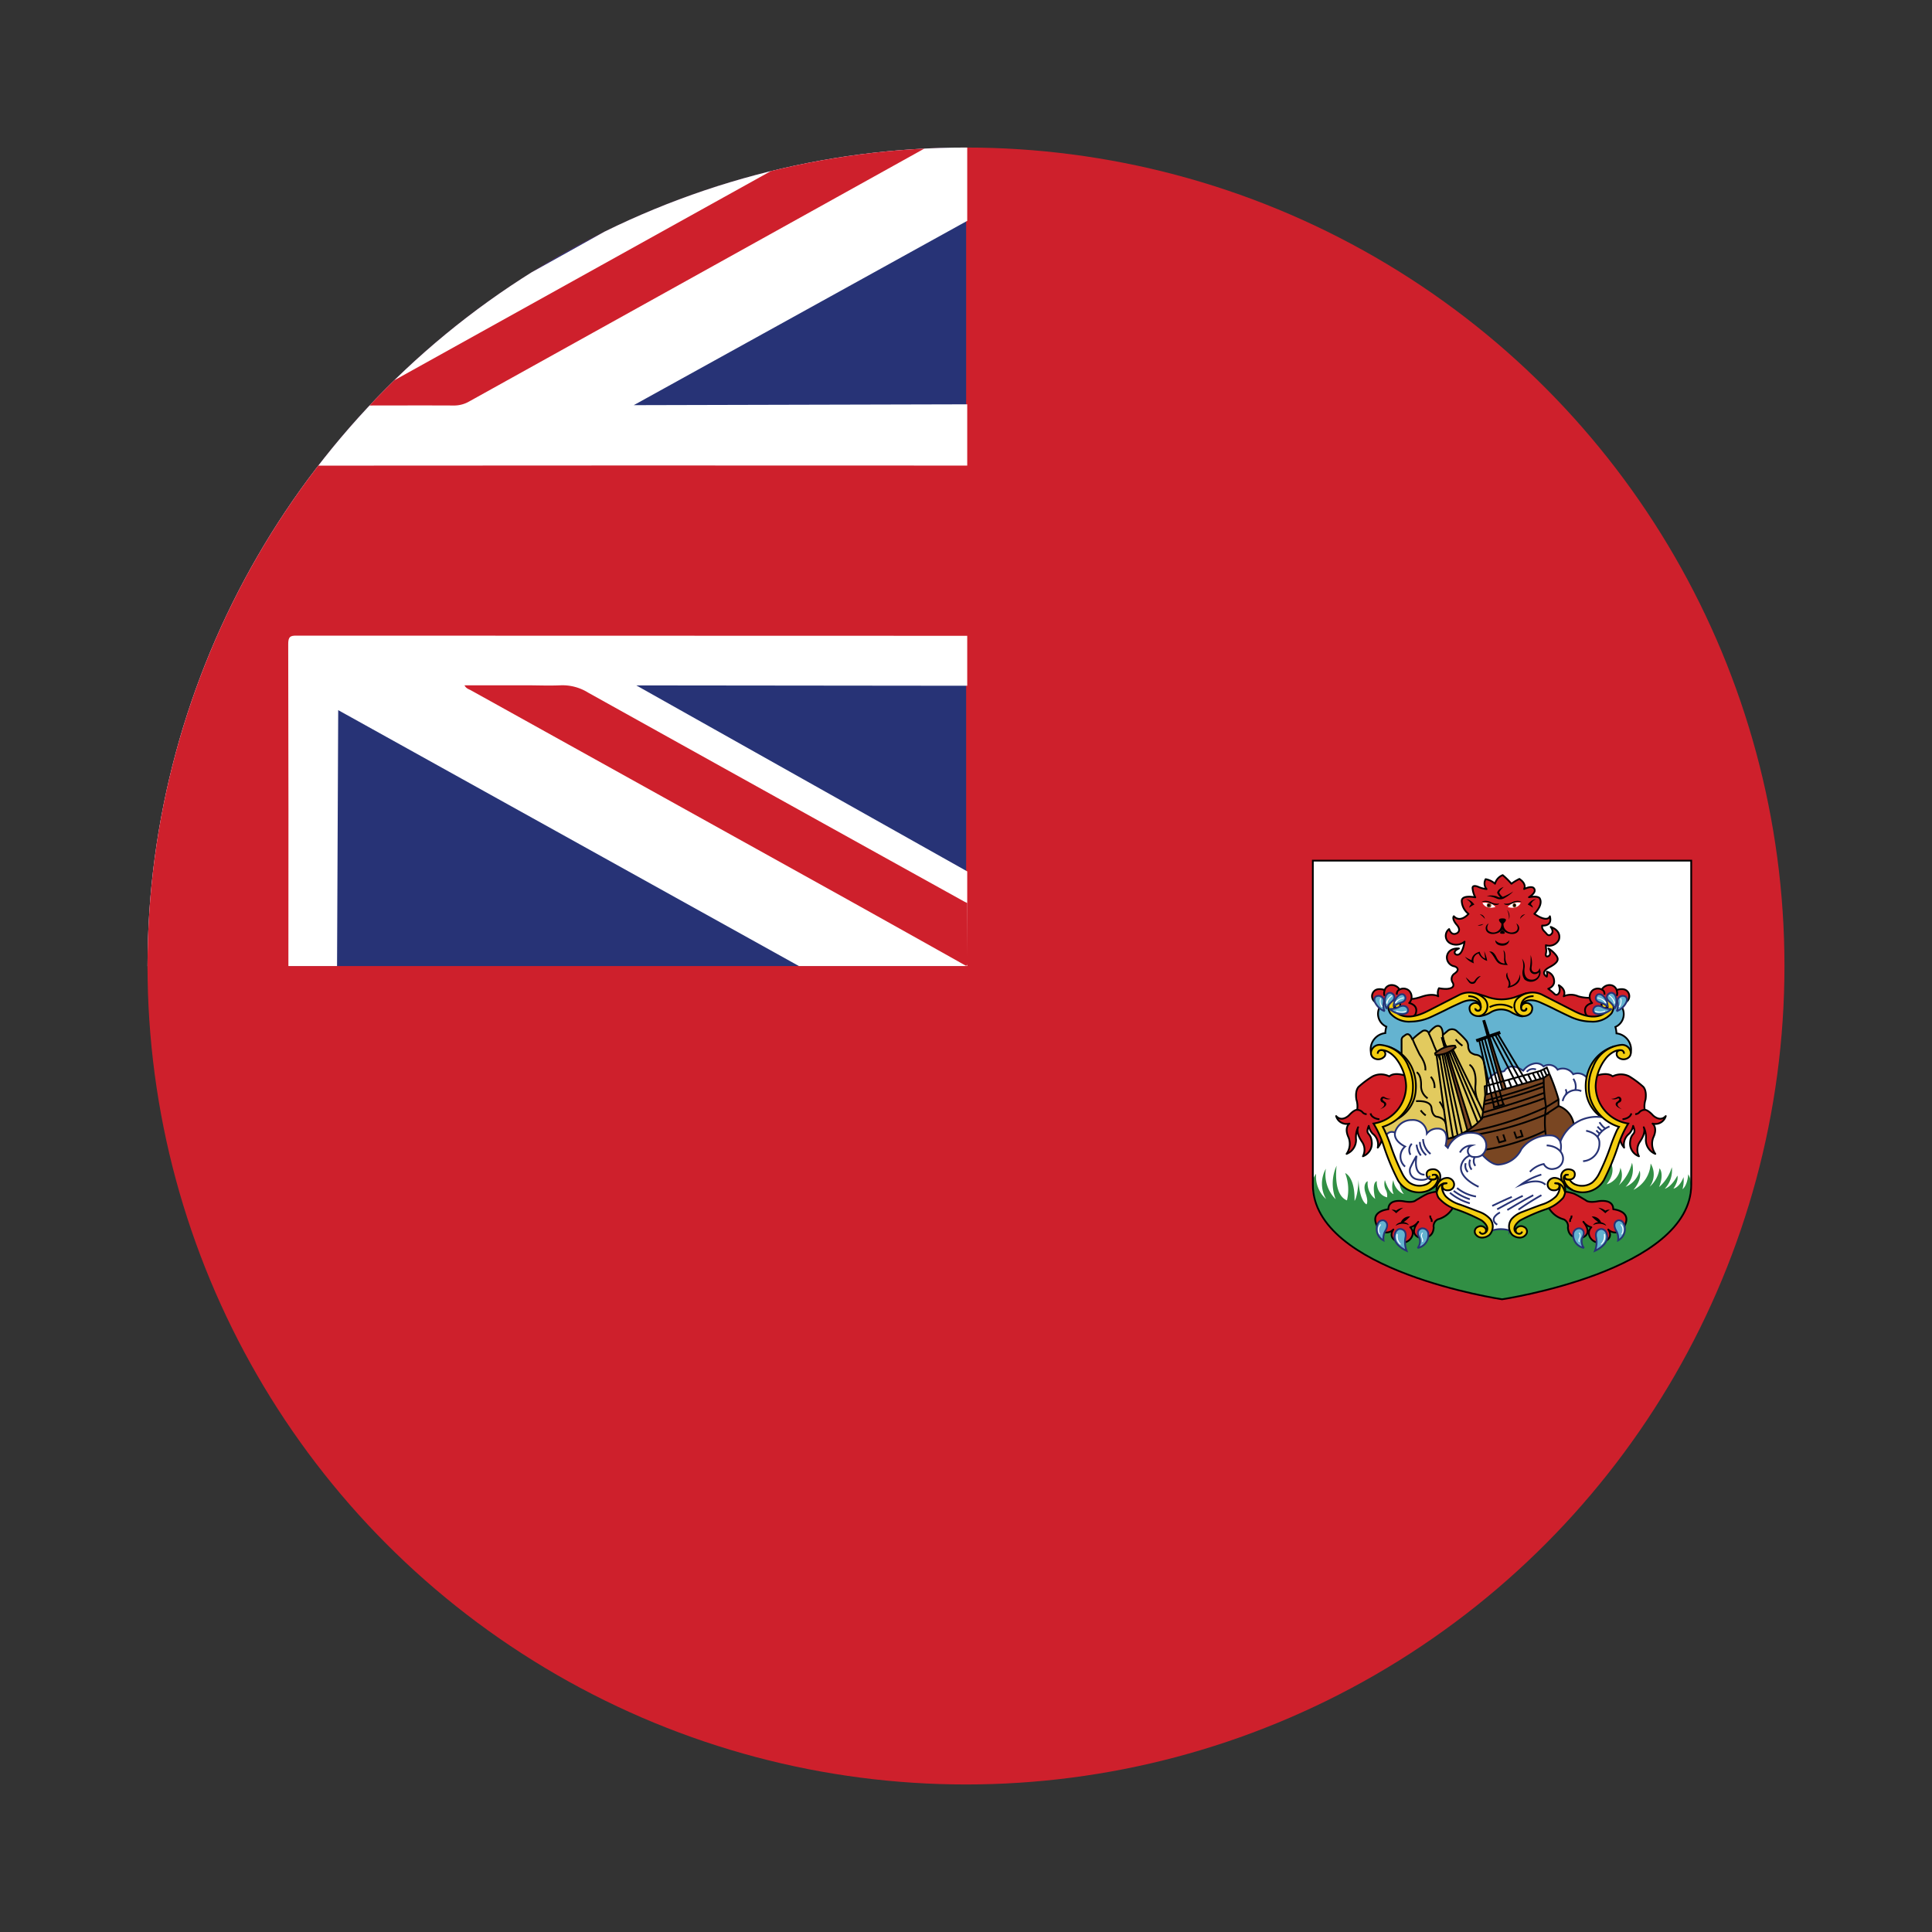 <svg xmlns="http://www.w3.org/2000/svg" xmlns:xlink="http://www.w3.org/1999/xlink" viewBox="0 0 55 55">
    <rect x="0" y="0" width="55" height="55" fill="#333333" stroke="none"/>
    <defs>
        <clipPath id="a">
            <circle cx="27.5" cy="27.5" r="23.3" style="fill:none"/>
        </clipPath>
    </defs>
    <g style="clip-path:url(#a)">
        <rect x="-15.612" y="3.545" width="86.233" height="47.911" style="fill:#ce202c"/>
        <path d="M48.128,24.5v9.224c0,2.464-5.385,3.264-5.385,3.264s-5.386-.8-5.386-3.264V24.5Z" style="fill:#fff"/>
        <path d="M48.128,33.728c0,2.464-5.385,3.264-5.385,3.264s-5.386-.8-5.386-3.264a.512.512,0,0,1,.109-.312.867.867,0,0,0,.285.72.875.875,0,0,1-.006-.867,1,1,0,0,0,.279.871,1.222,1.222,0,0,1,.027-.956s-.116.824.294.989a1.313,1.313,0,0,0-.051-.778s.282.1.267.791c0,0,.09-.1.113-.6,0,0,.012.566.226.7,0,0,.065-.057-.024-.314s.039-.348.059-.342a.566.566,0,0,0,.214.5s-.113-.446.045-.507c0,0-.033.378.293.463a.353.353,0,0,0-.047-.233.387.387,0,0,1-.015-.258s.1.343.247.4a.571.571,0,0,1-.006-.4.493.493,0,0,0,.3.4.555.555,0,0,1-.111-.463l1.794.08.929.041,2.787-.18.481-.378s.19.241-.11.621a.551.551,0,0,0,.392-.473.518.518,0,0,1-.045.5,1.292,1.292,0,0,0,.377-.643.7.7,0,0,1-.184.687.68.68,0,0,0,.4-.463s.095.228-.175.549a.883.883,0,0,0,.489-.751.587.587,0,0,1-.029.662.838.838,0,0,0,.282-.525s.142.142-.012.533a1.179,1.179,0,0,0,.362-.564.765.765,0,0,1-.2.614s.184-.042.359-.375c0,0,.048.131-.113.372,0,0,.172-.027.288-.329a.945.945,0,0,1-.03.343s.134-.08.164-.422a.521.521,0,0,1,.076.252C48.13,33.82,48.128,33.728,48.128,33.728Z"
              style="fill:#318f44"/>
        <path d="M45.355,28.4a1.112,1.112,0,0,1-.427-.038.507.507,0,0,0-.413,0s.1-.177-.14-.316c0,0,.078.178-.029.261,0,0-.048.041-.1-.02a1.721,1.721,0,0,0-.171-.139s.2-.064.165-.251a.27.27,0,0,0-.206-.236.3.3,0,0,1,0,.142s-.22-.112.078-.27.244-.252.19-.333a.76.76,0,0,0-.224-.2.264.264,0,0,1,.049.157c-.01.073-.145.119-.119-.008s0-.1,0-.241a.305.305,0,0,0,.37-.155s.1-.245-.233-.366c0,0,.081.1.041.175,0,0-.071.123-.156.023s-.138-.119-.129-.237c0,0,.3.039.221-.264,0,0-.049.2-.443-.07,0,0,.256-.24.157-.435,0,0-.031-.089-.31-.037,0,0,.242-.139.139-.258,0,0-.052-.08-.277.024,0,0,.087-.138-.134-.287a1.374,1.374,0,0,0-.227.137,2.066,2.066,0,0,0-.248-.245.365.365,0,0,0-.219.245.535.535,0,0,0-.267-.13.249.249,0,0,0,.026.282.812.812,0,0,1-.243-.066s-.18-.078-.153.063a.641.641,0,0,0,.076.238s-.4-.086-.386.114a.489.489,0,0,0,.193.357s-.226.269-.419.067c0,0-.066.065.078.238,0,0,.144.145.025.237,0,0-.159.116-.236-.11a.241.241,0,0,0,.046.413.374.374,0,0,0,.393-.054s-.061.449-.251.362c0,0-.114-.076.091-.168,0,0-.3-.034-.343.227a.261.261,0,0,0,.221.283s.2.066-.007.207a.183.183,0,0,0-.051.252s.115.166-.175.182a1.087,1.087,0,0,1-.214-.02.3.3,0,0,0-.019.231s-.144-.1-.472.01-.3.032-.329.065-.091.144-.091.144.172.191.175.187-.032.219-.032.219l.084.037.676-.275.685-.327.551.031.35.076.459.031.329-.161H43.8l.524.239.6.326.312.05.24-.011v-.443Z"
              style="fill:#d21f26;stroke:#000;stroke-linejoin:round;stroke-width:0.05px"/>
        <path d="M39.917,28.914s.261.121.37-.026c0,0,.142-.249-.171-.335a.251.251,0,0,0-.012-.359.242.242,0,0,0-.262-.025.26.26,0,0,0-.232-.127.206.206,0,0,0-.191.141s-.2-.074-.3.033a.2.2,0,0,0,.071.331l.181.015.178-.076.2.052A.389.389,0,0,0,39.917,28.914Z"
              style="fill:#d21f26;stroke:#000;stroke-linejoin:round;stroke-width:0.05px"/>
        <path d="M45.747,28.477a.4.4,0,0,1,.24.758.738.738,0,0,1,.03.183.466.466,0,0,1,.406.562l-.163-.124c-.285-.1-.579.121-.789.493s-.11.547-.075.988.82.7.82.7-.371.874-.612,1.435a.543.543,0,0,1-.887.21c-.146-.118-.182-.053-.255,0s.329.34-.4.611a2.9,2.9,0,0,0-.982.547,1.2,1.2,0,0,1-.68-.036c-.051-.057-.021-.057-.211-.164s-.51-.2-.86-.356-.342-.355-.339-.4.122-.375-.288-.11a.6.6,0,0,1-.759-.126c-.081-.1-.422-.933-.422-.933a5,5,0,0,0-.273-.676c.009,0-.018.038.285-.121a1.2,1.2,0,0,0,.543-.684,1.4,1.4,0,0,0-.036-.8c-.038-.09-.264-.5-.543-.591a.462.462,0,0,0-.467.129.466.466,0,0,1,.407-.562.738.738,0,0,1,.03-.183.4.4,0,0,1,.24-.758l-.076.131s-.079.723,1.077.238,1.122-.574,1.781-.271l.481-.008s.694-.294.917-.167,1.024.537,1.024.537.774.265.926-.225Z"
              style="fill:#64b3d0;stroke:#000;stroke-width:0.05px"/>
        <path d="M42.267,31.609s-.04-.221-.083-.365a.4.4,0,0,1,.061-.384l.182-.191a.461.461,0,0,1,.252-.157s.14,0,.153-.03.166-.256.53,0a.506.506,0,0,1,.294-.2.28.28,0,0,1,.285.078.288.288,0,0,1,.4.092.349.349,0,0,1,.444.13.329.329,0,0,1,.409.128c.156.242.125.34.125.34l.115.383.41.463-.953.328h-.427l-.855.21-1.518.106-.423-.455Z"
              style="fill:#fff;stroke:#273376;stroke-miterlimit:10;stroke-width:0.05px"/>
        <path d="M40.984,33.917a1.245,1.245,0,0,0-.343.065c-.116.054-.2.111-.338.189,0,0-.063.076-.325.03,0,0-.454-.1-.454.225,0,0-.544.041-.321.476a.28.28,0,0,0,.463.1s-.2.263.187.366a.3.3,0,0,0,.356-.2.229.229,0,0,0-.062-.23.4.4,0,0,0,.227-.156s-.285.329.027.448c0,0,.391.09.413-.284a.215.215,0,0,1,.12-.234.7.7,0,0,0,.455-.384S40.94,34.111,40.984,33.917Z"
              style="fill:#d21f26;stroke:#000;stroke-linejoin:round;stroke-width:0.05px"/>
        <path d="M40.067,30.642s-.35-.147-.517,0a.522.522,0,0,0-.475,0,2.584,2.584,0,0,0-.391.291s-.113.088-.071.367a.636.636,0,0,1,.023.294s-.077-.014-.231.154c0,0-.2.207-.368.024a.307.307,0,0,0,.377.214s-.158.112-.021.4a.5.5,0,0,1-.059.463.428.428,0,0,0,.27-.408.665.665,0,0,1,.059-.351s-.083.132.11.414a.4.4,0,0,1,.026.413.388.388,0,0,0,.253-.4c-.027-.31-.2-.181-.086-.466a.445.445,0,0,0,.109.22.393.393,0,0,1,.146.4.524.524,0,0,0,.128-.384.747.747,0,0,0-.081-.253l.526-.272.261-.432Z"
              style="fill:#d21f26;stroke:#000;stroke-linejoin:round;stroke-width:0.05px"/>
        <path d="M39.269,31.863s-.217-.014-.253-.168"
              style="fill:none;stroke:#000;stroke-miterlimit:10;stroke-width:0.05px"/>
        <path d="M38.636,31.594a.224.224,0,0,1,.144.06.153.153,0,0,0,.126.063"
              style="fill:none;stroke:#000;stroke-miterlimit:10;stroke-width:0.05px"/>
        <path d="M39.589,31.28a.33.33,0,0,1-.175-.05.073.073,0,0,0-.1.025.087.087,0,0,0,.05.134s.137.063-.08.189c0,0,.258-.085.155-.2,0,0-.113-.074-.072-.1,0,0,.012-.022.057,0A.211.211,0,0,0,39.589,31.28Z"/>
        <polygon points="43.129 31.802 42.261 29.062 42.229 29.07 42.996 31.843 43.129 31.802"
                 style="fill:#794622;stroke:#000;stroke-width:0.05px"/>
        <path d="M40.107,34.877a.385.385,0,0,0-.374.018s.017-.068.146-.1a.268.268,0,0,1,.266-.165,1.226,1.226,0,0,1-.187.162S40.071,34.8,40.107,34.877Z"/>
        <path d="M39.386,35.312a.366.366,0,0,1-.15-.5.149.149,0,0,1,.15-.072s.2.057.044.314A.432.432,0,0,0,39.386,35.312Z"
              style="fill:#64b3d0;stroke:#273376;stroke-miterlimit:2.613;stroke-width:0.05px"/>
        <path d="M40.044,35.608s-.463-.193-.32-.521c0,0,.044-.111.146-.1,0,0,.179.008.143.226A.684.684,0,0,0,40.044,35.608Z"
              style="fill:#64b3d0;stroke:#273376;stroke-miterlimit:2.613;stroke-width:0.05px"/>
        <path d="M39.946,34.382a1.407,1.407,0,0,0-.2.157.533.533,0,0,0-.131-.1.216.216,0,0,1,.131.025A.387.387,0,0,1,39.946,34.382Z"/>
        <path d="M40.358,35.526a.373.373,0,0,0,.3-.427.169.169,0,0,0-.189-.129s-.185.043-.064.261A.294.294,0,0,1,40.358,35.526Z"
              style="fill:#64b3d0;stroke:#273376;stroke-miterlimit:2.613;stroke-width:0.05px"/>
        <path d="M42,28.274s.234.065.361.113a1.2,1.2,0,0,0,.768,0s.291-.106.329-.113l-.222.31-.011.16.139.186s-.084.031-.333-.108a.572.572,0,0,0-.6,0,.754.754,0,0,1-.332.108l.214-.218-.083-.2Z"
              style="fill:#f4ce10;stroke:#000;stroke-miterlimit:2.613;stroke-width:0.05px"/>
        <path d="M40.5,35.116s.014-.016,0-.023c0,0-.015-.006-.027.014a.142.142,0,0,0-.005.13.154.154,0,0,1,.015.106s0,.016.012.018a.024.024,0,0,0,.015-.016.136.136,0,0,0-.013-.1S40.455,35.16,40.5,35.116Z"
              style="fill:#fff"/>
        <path d="M45.524,28.914s-.261.121-.37-.026c0,0-.143-.249.17-.335a.252.252,0,0,1,.012-.359.244.244,0,0,1,.263-.025.26.26,0,0,1,.232-.127.206.206,0,0,1,.191.141s.2-.074.3.033a.2.2,0,0,1-.071.331l-.181.015-.178-.076-.2.052A.389.389,0,0,1,45.524,28.914Z"
              style="fill:#d21f26;stroke:#000;stroke-linejoin:round;stroke-width:0.05px"/>
        <path d="M43.456,28.72a.067.067,0,0,1-.061.055.076.076,0,0,1-.088-.047l0-.021a.179.179,0,0,1,.086-.185s.164-.123.479.026c0,0,.249.11.421.2,0,0,.445.219.5.235a1.419,1.419,0,0,0,.5.1.706.706,0,0,0,.583-.235s.132-.2,0-.327a.173.173,0,0,0-.141-.047.183.183,0,0,0-.117.062.109.109,0,0,0,.01.148.086.086,0,0,0,.131-.06s0-.009,0,0a.214.214,0,0,1-.027.167s-.247.342-.927-.012l-.9-.46a.625.625,0,0,0-.719.119.3.3,0,0,0,.063.453.263.263,0,0,0,.338-.067s.108-.178-.062-.256a.158.158,0,0,0-.21.073c-.059.137.116.172.133.075C43.447,28.722,43.451,28.7,43.456,28.72Z"
              style="fill:#f4ce10;stroke:#000;stroke-miterlimit:2.613;stroke-width:0.05px"/>
        <path d="M39.9,30.131v-.513a.126.126,0,0,1,.067-.123c.066-.049.138-.127.24.094a1.924,1.924,0,0,1,.267-.221.127.127,0,0,1,.2.041.7.7,0,0,1,.191-.185s.2-.119.21.238l.156-.131a.2.2,0,0,1,.253.033,2.378,2.378,0,0,1,.258.258.289.289,0,0,1,.054.161.276.276,0,0,0,.062.172.385.385,0,0,0,.14.07.257.257,0,0,1,.221.143s.026-.024.107.645v1.219l-.9.981-1.442-.377-.574-.218-.129-.386.556-.328.3-.747-.1-.526Z"
              style="fill:#e2ca5e;stroke:#000;stroke-miterlimit:2.613;stroke-width:0.05px"/>
        <path d="M43.877,30.779l.068-.093.163-.115a5.973,5.973,0,0,1,.262.729v.185a.659.659,0,0,1,.439.613l-.309.52-.484-.246-.139-.094v-1.5Z"
              style="fill:#794622;stroke:#000;stroke-width:0.05px"/>
        <path d="M39.3,34.887s.018-.022.006-.031-.008-.011-.029.014a.221.221,0,0,0-.02.255s.009.022.024.015c0,0,.014-.006,0-.025A.209.209,0,0,1,39.3,34.887Z"
              style="fill:#fff"/>
        <path d="M40.754,34.786a.113.113,0,0,0-.021-.1.119.119,0,0,1-.015-.082"
              style="fill:none;stroke:#000;stroke-miterlimit:10;stroke-width:0.05px"/>
        <path d="M41.074,29.462a.689.689,0,0,0,.041.223c.04.094.176.258.184.346"
              style="fill:none;stroke:#000;stroke-miterlimit:10;stroke-width:0.05px"/>
        <path d="M44.466,33.917a1.245,1.245,0,0,1,.343.065c.116.054.205.111.338.189,0,0,.062.076.325.03,0,0,.454-.1.454.225,0,0,.543.041.321.476a.28.28,0,0,1-.463.1s.2.263-.187.366a.3.3,0,0,1-.356-.2.229.229,0,0,1,.062-.23.4.4,0,0,1-.227-.156s.285.329-.027.448c0,0-.391.09-.414-.284a.214.214,0,0,0-.12-.234.7.7,0,0,1-.454-.384S44.51,34.111,44.466,33.917Z"
              style="fill:#d21f26;stroke:#000;stroke-linejoin:round;stroke-width:0.05px"/>
        <line x1="40.895" y1="30.031" x2="41.265" y2="32.766"
              style="fill:none;stroke:#000;stroke-miterlimit:10;stroke-width:0.05px"/>
        <line x1="40.98" y1="30.025" x2="41.396" y2="32.574"
              style="fill:none;stroke:#000;stroke-miterlimit:10;stroke-width:0.05px"/>
        <line x1="41.058" y1="30.013" x2="41.537" y2="32.541"
              style="fill:none;stroke:#000;stroke-miterlimit:10;stroke-width:0.05px"/>
        <polygon points="41.948 32.283 41.08 29.542 41.048 29.55 41.815 32.324 41.948 32.283"
                 style="fill:#794622;stroke:#000;stroke-width:0.05px"/>
        <line x1="41.324" y1="29.913" x2="42.2" y2="31.938"
              style="fill:none;stroke:#000;stroke-miterlimit:10;stroke-width:0.05px"/>
        <line x1="41.265" y1="29.945" x2="42.111" y2="32.061"
              style="fill:none;stroke:#000;stroke-miterlimit:10;stroke-width:0.05px"/>
        <path d="M39.877,35.414a.307.307,0,0,1-.088-.249s.006-.034-.013-.039c0,0-.019-.008-.022.032a.292.292,0,0,0,.094.263.026.026,0,0,0,.023.006S39.885,35.424,39.877,35.414Z"
              style="fill:#fff"/>
        <line x1="41.363" y1="29.885" x2="42.267" y2="31.733"
              style="fill:none;stroke:#000;stroke-miterlimit:10;stroke-width:0.05px"/>
        <line x1="41.116" y1="30" x2="41.67" y2="32.488"
              style="fill:none;stroke:#000;stroke-miterlimit:10;stroke-width:0.05px"/>
        <path d="M45.65,31.843a1.022,1.022,0,0,1-.483-.661,1.289,1.289,0,0,1,.1-.812,1.119,1.119,0,0,1,.7-.587,1.468,1.468,0,0,0-.55.64,1.509,1.509,0,0,0-.04.616,1.667,1.667,0,0,0,.116.464Z"
              style="fill:#f4ce10;stroke:#000;stroke-miterlimit:2.613;stroke-width:0.05px"/>
        <path d="M43.945,30.686l-1.663.48-.091.677a1.961,1.961,0,0,1-1.2.616l.624.608,1.2.23.63-.444.569-.481a2.562,2.562,0,0,1-.026-.639,1.9,1.9,0,0,1,.026-.215A4.989,4.989,0,0,1,43.945,30.686Z"
              style="fill:#794622;stroke:#000;stroke-width:0.05px"/>
        <path d="M42.214,31.673s1.095-.313,1.749-.564"
              style="fill:none;stroke:#000;stroke-miterlimit:10;stroke-width:0.05px"/>
        <path d="M41.688,32.244a9.249,9.249,0,0,0,2.328-.726l.354-.218"
              style="fill:none;stroke:#000;stroke-miterlimit:10;stroke-width:0.05px"/>
        <path d="M44.37,31.485l-.38.248a8.956,8.956,0,0,1-2.693.661"
              style="fill:none;stroke:#000;stroke-miterlimit:10;stroke-width:0.05px"/>
        <path d="M43.989,32.191a6.242,6.242,0,0,1-1.848.561"
              style="fill:none;stroke:#000;stroke-miterlimit:10;stroke-width:0.05px"/>
        <path d="M45.39,30.642s.351-.147.517,0a.522.522,0,0,1,.475,0,2.623,2.623,0,0,1,.392.291s.112.088.071.367a.632.632,0,0,0-.024.294s.077-.014.232.154c0,0,.2.207.368.024a.308.308,0,0,1-.377.214s.157.112.02.4a.5.5,0,0,0,.06.463.428.428,0,0,1-.27-.408.67.67,0,0,0-.06-.351s.083.132-.11.414a.4.4,0,0,0-.026.413.388.388,0,0,1-.253-.4c.027-.31.2-.181.087-.466a.451.451,0,0,1-.11.22.4.4,0,0,0-.146.4.52.52,0,0,1-.127-.384.737.737,0,0,1,.08-.253l-.525-.272-.262-.432Z"
              style="fill:#d21f26;stroke:#000;stroke-linejoin:round;stroke-width:0.05px"/>
        <path d="M39.44,32.373a.189.189,0,0,1,.272-.129.487.487,0,0,1,.48-.36.393.393,0,0,1,.428.386.377.377,0,0,1,.317-.141s.343-.019.215.484l.065.063a.719.719,0,0,1,.8-.414.357.357,0,0,1,.182.612s.259.308.479.279a.777.777,0,0,0,.634-.443.991.991,0,0,1,.855-.386.3.3,0,0,1,.252.18,1.1,1.1,0,0,1,1.235-.691l.387.178.147.062-.219.565-.534,1.1-.405.114-.423-.222-.146.072-.012.33-.558.367-.388.146-.427.267-.1.239a.8.8,0,0,0-.5,0l-.088-.2-.249-.217-.969-.418-.175-.516-.176-.072-.2.207-.29.031-.431-.267Z"
              style="fill:#fff;stroke:#273376;stroke-miterlimit:10;stroke-width:0.05px"/>
        <path d="M43.657,28.358s-.369-.015-.356.335"
              style="fill:none;stroke:#000;stroke-miterlimit:2.613;stroke-width:0.05px"/>
        <path d="M46.089,32.079a1.246,1.246,0,0,1-.819-.813,1.338,1.338,0,0,1,.08-.888.953.953,0,0,1,.791-.631.248.248,0,0,1,.279.189.17.17,0,0,1-.083.188.234.234,0,0,1-.278-.03.13.13,0,0,1-.016-.16.128.128,0,0,1,.127-.032.09.09,0,0,1,.06.095l0,0v0a.087.087,0,0,0-.084-.1s-.194-.039-.421.22a1.362,1.362,0,0,0-.3.8,1.088,1.088,0,0,0,.928,1.068,2.841,2.841,0,0,0-.289.634,6.693,6.693,0,0,1-.409.984.7.7,0,0,1-.858.291s-.352-.142-.352-.376a.2.2,0,0,1,.187-.23s.207-.014.2.148c0,0,.006.176-.22.136,0,0-.079-.016-.065-.087,0,0,.013-.063.108-.036h0l0,0a.122.122,0,0,0-.075,0,.064.064,0,0,0-.038.061.069.069,0,0,0,.044.062.305.305,0,0,0,.1.015.34.34,0,0,0,.2.148.506.506,0,0,0,.439-.068.785.785,0,0,0,.19-.239,6.2,6.2,0,0,0,.325-.771,4.829,4.829,0,0,1,.2-.5Z"
              style="fill:#f4ce10;stroke:#000;stroke-miterlimit:2.613;stroke-width:0.05px"/>
        <path d="M44.273,33.687s.121-.015.121.083c0,0-.008.143-.2.112a.164.164,0,0,1-.122-.23.2.2,0,0,1,.223-.116.3.3,0,0,1,.248.223.437.437,0,0,1-.041.337,1.129,1.129,0,0,1-.525.339,5.1,5.1,0,0,0-.7.306s-.247.168-.138.324a.148.148,0,0,0,.106.06.083.083,0,0,0,.085-.065v0l0,0a.073.073,0,0,1-.044.056.107.107,0,0,1-.108-.018.1.1,0,0,1-.01-.131.169.169,0,0,1,.214-.04.143.143,0,0,1,.078.187.218.218,0,0,1-.207.118.337.337,0,0,1-.2-.077.348.348,0,0,1-.02-.453.743.743,0,0,1,.3-.2c.116-.043.334-.13.561-.211a1.009,1.009,0,0,0,.4-.229.47.47,0,0,0,.109-.234s.023-.111-.051-.135a.178.178,0,0,0-.079-.01h0S44.269,33.687,44.273,33.687Z"
              style="fill:#f4ce10;stroke:#000;stroke-miterlimit:2.613;stroke-width:0.05px"/>
        <path d="M44.284,33.686a.218.218,0,0,1,.215.123.652.652,0,0,1,.057.146"
              style="fill:none;stroke:#000;stroke-miterlimit:2.613;stroke-width:0.05px"/>
        <path d="M44.6,33.439s-.133.021-.065.193a.453.453,0,0,0,.22.238"
              style="fill:none;stroke:#000;stroke-miterlimit:2.613;stroke-width:0.05px"/>
        <path d="M42,28.72a.066.066,0,0,0,.06.055.077.077,0,0,0,.089-.047l0-.021a.179.179,0,0,0-.086-.185s-.165-.123-.479.026c0,0-.249.109-.422.2,0,0-.445.218-.5.235a1.419,1.419,0,0,1-.5.1.706.706,0,0,1-.583-.235s-.132-.2,0-.327a.171.171,0,0,1,.141-.047.183.183,0,0,1,.117.062.109.109,0,0,1-.01.148.086.086,0,0,1-.131-.06s0-.009,0,0a.214.214,0,0,0,.027.167s.247.342.927-.012l.9-.46a.624.624,0,0,1,.718.119.3.3,0,0,1-.062.453.263.263,0,0,1-.338-.067s-.109-.178.062-.256a.157.157,0,0,1,.209.073c.06.136-.115.172-.132.075C42.006,28.722,42,28.7,42,28.72Z"
              style="fill:#f4ce10;stroke:#000;stroke-miterlimit:2.613;stroke-width:0.05px"/>
        <path d="M39.8,31.843a1.022,1.022,0,0,0,.483-.661,1.3,1.3,0,0,0-.1-.812,1.119,1.119,0,0,0-.7-.587,1.468,1.468,0,0,1,.55.64,1.53,1.53,0,0,1,.04.616,1.667,1.667,0,0,1-.116.464Z"
              style="fill:#f4ce10;stroke:#000;stroke-miterlimit:2.613;stroke-width:0.05px"/>
        <path d="M41.8,28.358s.37-.015.357.335"
              style="fill:none;stroke:#000;stroke-miterlimit:2.613;stroke-width:0.05px"/>
        <path d="M39.364,32.079a1.249,1.249,0,0,0,.819-.813,1.338,1.338,0,0,0-.08-.888.953.953,0,0,0-.791-.631.248.248,0,0,0-.279.189.169.169,0,0,0,.082.188.235.235,0,0,0,.279-.03.112.112,0,0,0-.112-.192.091.091,0,0,0-.059.095l0,0,0,0a.088.088,0,0,1,.085-.1s.194-.039.421.22a1.362,1.362,0,0,1,.3.8,1.088,1.088,0,0,1-.928,1.068,2.906,2.906,0,0,1,.289.634,6.693,6.693,0,0,0,.409.984.694.694,0,0,0,.858.291S41,33.75,41,33.516a.2.2,0,0,0-.187-.23s-.207-.014-.2.148c0,0-.006.176.22.136,0,0,.079-.016.064-.087,0,0-.012-.063-.108-.036h0l0,0a.125.125,0,0,1,.076,0,.064.064,0,0,1,.038.061.069.069,0,0,1-.045.062.3.3,0,0,1-.1.015.34.34,0,0,1-.2.148.506.506,0,0,1-.439-.068.777.777,0,0,1-.191-.239,6.263,6.263,0,0,1-.324-.771,4.829,4.829,0,0,0-.2-.5Z"
              style="fill:#f4ce10;stroke:#000;stroke-miterlimit:2.613;stroke-width:0.05px"/>
        <path d="M41.179,33.687s-.12-.015-.12.083c0,0,.007.143.2.112a.164.164,0,0,0,.122-.23.2.2,0,0,0-.223-.116.3.3,0,0,0-.248.223.437.437,0,0,0,.041.337,1.129,1.129,0,0,0,.525.339,5.1,5.1,0,0,1,.7.306s.247.168.138.324a.148.148,0,0,1-.106.06.082.082,0,0,1-.085-.065v0a.075.075,0,0,0,.045.056.107.107,0,0,0,.108-.018.1.1,0,0,0,.009-.131.168.168,0,0,0-.213-.04.143.143,0,0,0-.078.187.216.216,0,0,0,.207.118.333.333,0,0,0,.2-.077.347.347,0,0,0,.021-.453.753.753,0,0,0-.3-.2c-.116-.043-.334-.13-.561-.211a1,1,0,0,1-.4-.229.47.47,0,0,1-.109-.234s-.023-.111.051-.135a.176.176,0,0,1,.078-.01h0S41.183,33.687,41.179,33.687Z"
              style="fill:#f4ce10;stroke:#000;stroke-miterlimit:2.613;stroke-width:0.05px"/>
        <path d="M41.169,33.686a.219.219,0,0,0-.216.123.617.617,0,0,0-.056.146"
              style="fill:none;stroke:#000;stroke-miterlimit:2.613;stroke-width:0.05px"/>
        <path d="M40.853,33.439s.133.021.065.193a.457.457,0,0,1-.22.238"
              style="fill:none;stroke:#000;stroke-miterlimit:2.613;stroke-width:0.05px"/>
        <path d="M42.405,28.673a.667.667,0,0,1,.65.02"
              style="fill:none;stroke:#000;stroke-miterlimit:2.613;stroke-width:0.05px"/>
        <path d="M40.575,30.472s.045-.164-.16-.451c0,0-.134-.263-.2-.432"
              style="fill:none;stroke:#000;stroke-miterlimit:2.613;stroke-width:0.05px"/>
        <path d="M40.673,29.409s.116.258.156.374c0,0,.144.324.174.389"
              style="fill:none;stroke:#000;stroke-miterlimit:2.613;stroke-width:0.05px"/>
        <path d="M40.731,30.653a.429.429,0,0,1,.107.32"
              style="fill:none;stroke:#000;stroke-miterlimit:10;stroke-width:0.05px"/>
        <path d="M40.33,30.526s.134.058.125.383a.412.412,0,0,0,.187.356"
              style="fill:none;stroke:#000;stroke-miterlimit:10;stroke-width:0.05px"/>
        <path d="M40.312,31.348s.418-.042.441.194c0,0,.009.225.151.25,0,0,.214.019.256.2"
              style="fill:none;stroke:#000;stroke-miterlimit:10;stroke-width:0.05px"/>
        <path d="M40.444,31.609a.641.641,0,0,0,.144.144"
              style="fill:none;stroke:#000;stroke-miterlimit:10;stroke-width:0.05px"/>
        <path d="M40.98,31.361a.95.95,0,0,1,.126.233"
              style="fill:none;stroke:#000;stroke-miterlimit:10;stroke-width:0.05px"/>
        <path d="M41.44,29.589a.943.943,0,0,0,.193.18"
              style="fill:none;stroke:#000;stroke-miterlimit:10;stroke-width:0.05px"/>
        <path d="M41.832,30.311s.208.093.172.572a.918.918,0,0,0,.06.434"
              style="fill:none;stroke:#000;stroke-miterlimit:10;stroke-width:0.05px"/>
        <path d="M40.853,29.986l.014.045a.8.8,0,0,0,.573-.218l-.021-.044A.836.836,0,0,0,40.853,29.986Z"
              style="fill:#794622;stroke:#000;stroke-width:0.05px"/>
        <path d="M42.2,31.813s1.288-.351,1.785-.556"
              style="fill:none;stroke:#000;stroke-miterlimit:10;stroke-width:0.05px"/>
        <polygon points="42.042 29.602 42.679 29.38 42.694 29.419 42.057 29.64 42.042 29.602"
                 style="fill:#794622;stroke:#000;stroke-width:0.05px"/>
        <line x1="42.111" y1="29.622" x2="42.534" y2="31.518"
              style="fill:none;stroke:#000;stroke-miterlimit:10;stroke-width:0.05px"/>
        <line x1="42.184" y1="29.596" x2="42.669" y2="31.484"
              style="fill:none;stroke:#000;stroke-miterlimit:10;stroke-width:0.05px"/>
        <line x1="42.267" y1="29.568" x2="42.797" y2="31.441"
              style="fill:none;stroke:#000;stroke-miterlimit:10;stroke-width:0.05px"/>
        <line x1="42.475" y1="29.495" x2="43.197" y2="30.902"
              style="fill:none;stroke:#000;stroke-miterlimit:10;stroke-width:0.05px"/>
        <line x1="42.57" y1="29.462" x2="43.34" y2="30.86"
              style="fill:none;stroke:#000;stroke-miterlimit:10;stroke-width:0.05px"/>
        <line x1="42.641" y1="29.438" x2="43.474" y2="30.822"
              style="fill:none;stroke:#000;stroke-miterlimit:10;stroke-width:0.05px"/>
        <line x1="42.505" y1="31.533" x2="42.832" y2="31.434"
              style="fill:none;stroke:#000;stroke-miterlimit:10;stroke-width:0.05px"/>
        <path d="M42.258,31.345s.958-.256,1.683-.523"
              style="fill:none;stroke:#000;stroke-miterlimit:10;stroke-width:0.05px"/>
        <path d="M42.245,31.441a14.909,14.909,0,0,0,1.7-.508"
              style="fill:none;stroke:#000;stroke-miterlimit:10;stroke-width:0.05px"/>
        <polyline points="42.616 32.344 42.679 32.522 42.853 32.471 42.794 32.295"
                  style="fill:none;stroke:#000;stroke-miterlimit:10;stroke-width:0.05px"/>
        <polyline points="43.106 32.216 43.17 32.394 43.343 32.344 43.284 32.167"
                  style="fill:none;stroke:#000;stroke-miterlimit:10;stroke-width:0.05px"/>
        <polyline points="42.282 31.166 42.267 30.925 43.859 30.483 43.945 30.686"
                  style="fill:none;stroke:#000;stroke-miterlimit:10;stroke-width:0.05px"/>
        <line x1="42.942" y1="30.738" x2="43.029" y2="30.95"
              style="fill:none;stroke:#000;stroke-miterlimit:10;stroke-width:0.05px"/>
        <line x1="43.499" y1="30.583" x2="43.6" y2="30.785"
              style="fill:none;stroke:#000;stroke-miterlimit:10;stroke-width:0.05px"/>
        <line x1="43.631" y1="30.546" x2="43.726" y2="30.738"
              style="fill:none;stroke:#000;stroke-miterlimit:10;stroke-width:0.05px"/>
        <line x1="43.757" y1="30.512" x2="43.857" y2="30.711"
              style="fill:none;stroke:#000;stroke-miterlimit:10;stroke-width:0.05px"/>
        <polyline points="43.859 30.483 44.034 30.393 44.108 30.571"
                  style="fill:none;stroke:#000;stroke-miterlimit:10;stroke-width:0.05px"/>
        <line x1="43.945" y1="30.439" x2="44.034" y2="30.623"
              style="fill:none;stroke:#000;stroke-miterlimit:10;stroke-width:0.05px"/>
        <path d="M40,33.211a.376.376,0,0,1,0-.572s-.338-.151-.285-.4"
              style="fill:none;stroke:#273376;stroke-miterlimit:10;stroke-width:0.05px"/>
        <path d="M40.553,33.439s-.323.04-.227-.534a3.445,3.445,0,0,0-.18.345.252.252,0,0,0,.125.3c.055.031.344.1.438-.076"
              style="fill:none;stroke:#273376;stroke-miterlimit:10;stroke-width:0.05px"/>
        <path d="M40.192,32.56a.259.259,0,0,0-.038.314"
              style="fill:none;stroke:#273376;stroke-miterlimit:10;stroke-width:0.05px"/>
        <path d="M40.328,32.586a.582.582,0,0,0,.122.308"
              style="fill:none;stroke:#273376;stroke-miterlimit:10;stroke-width:0.05px"/>
        <path d="M40.42,32.509a.513.513,0,0,0,.182.375"
              style="fill:none;stroke:#273376;stroke-miterlimit:10;stroke-width:0.05px"/>
        <path d="M40.511,32.428a.577.577,0,0,0,.213.421"
              style="fill:none;stroke:#273376;stroke-miterlimit:10;stroke-width:0.05px"/>
        <path d="M41.561,32.81a.379.379,0,0,1,.332-.2.169.169,0,0,0,.073.326.326.326,0,0,0,.234-.059"
              style="fill:none;stroke:#273376;stroke-miterlimit:10;stroke-width:0.05px"/>
        <path d="M42.093,33.785s-.554-.238-.5-.581a.409.409,0,0,1,.246-.308"
              style="fill:none;stroke:#273376;stroke-miterlimit:10;stroke-width:0.05px"/>
        <path d="M41.726,33.114a.252.252,0,0,0,.06.25"
              style="fill:none;stroke:#273376;stroke-miterlimit:10;stroke-width:0.05px"/>
        <path d="M41.851,33.013a.285.285,0,0,0,.044.284"
              style="fill:none;stroke:#273376;stroke-miterlimit:10;stroke-width:0.05px"/>
        <path d="M41.984,32.935A.234.234,0,0,0,42,33.19"
              style="fill:none;stroke:#273376;stroke-miterlimit:10;stroke-width:0.05px"/>
        <path d="M41.479,33.82a1.155,1.155,0,0,0,.539.242"
              style="fill:none;stroke:#273376;stroke-miterlimit:10;stroke-width:0.05px"/>
        <path d="M41.383,33.9a1.56,1.56,0,0,0,.46.24"
              style="fill:none;stroke:#273376;stroke-miterlimit:10;stroke-width:0.05px"/>
        <path d="M41.276,33.955a1.559,1.559,0,0,0,.567.3"
              style="fill:none;stroke:#273376;stroke-miterlimit:10;stroke-width:0.05px"/>
        <path d="M42.7,34.516s-.344.169-.078.349"
              style="fill:none;stroke:#273376;stroke-miterlimit:10;stroke-width:0.05px"/>
        <path d="M42.481,34.329s.389-.187.558-.256"
              style="fill:none;stroke:#273376;stroke-miterlimit:10;stroke-width:0.05px"/>
        <path d="M42.621,34.426s.563-.314.73-.382"
              style="fill:none;stroke:#273376;stroke-miterlimit:10;stroke-width:0.05px"/>
        <path d="M42.91,34.446s.481-.293.739-.421"
              style="fill:none;stroke:#273376;stroke-miterlimit:10;stroke-width:0.05px"/>
        <path d="M43.228,34.436a7.071,7.071,0,0,1,.653-.411"
              style="fill:none;stroke:#273376;stroke-miterlimit:10;stroke-width:0.05px"/>
        <path d="M43.994,33.728s-.162-.218-.7,0a1.893,1.893,0,0,1,.584-.289"
              style="fill:none;stroke:#273376;stroke-miterlimit:10;stroke-width:0.05px"/>
        <path d="M44.42,32.5a.549.549,0,0,1,0,.284"
              style="fill:none;stroke:#273376;stroke-miterlimit:10;stroke-width:0.05px"/>
        <path d="M43.553,33.36a.739.739,0,0,1,.394-.223.262.262,0,0,0,.3.135.292.292,0,0,0,.232-.392s-.069-.248-.448-.273"
              style="fill:none;stroke:#273376;stroke-miterlimit:10;stroke-width:0.05px"/>
        <path d="M45.154,32.191s.385.063.378.35a.5.5,0,0,1-.465.516"
              style="fill:none;stroke:#273376;stroke-miterlimit:10;stroke-width:0.05px"/>
        <path d="M45.478,32.368a.665.665,0,0,1,.341-.3"
              style="fill:none;stroke:#273376;stroke-miterlimit:10;stroke-width:0.05px"/>
        <path d="M45.533,31.948s.1.154.177.177"
              style="fill:none;stroke:#273376;stroke-miterlimit:10;stroke-width:0.05px"/>
        <path d="M45.478,32.071a1.092,1.092,0,0,0,.132.129"
              style="fill:none;stroke:#273376;stroke-miterlimit:10;stroke-width:0.05px"/>
        <path d="M45.445,32.178a.39.39,0,0,0,.1.093"
              style="fill:none;stroke:#273376;stroke-miterlimit:10;stroke-width:0.05px"/>
        <path d="M43.464,30.512a.234.234,0,0,1,.262-.065"
              style="fill:none;stroke:#273376;stroke-miterlimit:10;stroke-width:0.05px"/>
        <path d="M44.486,31.345a.388.388,0,0,1,.53-.284"
              style="fill:none;stroke:#273376;stroke-miterlimit:10;stroke-width:0.05px"/>
        <path d="M44.849,31.024a.4.4,0,0,0-.06-.313"
              style="fill:none;stroke:#273376;stroke-miterlimit:10;stroke-width:0.05px"/>
        <path d="M44.568,31.01a.161.161,0,0,1,.008.156"
              style="fill:none;stroke:#273376;stroke-miterlimit:10;stroke-width:0.05px"/>
        <path d="M45.405,35.608s.463-.193.321-.521a.161.161,0,0,0-.147-.1s-.178.008-.143.226A.675.675,0,0,1,45.405,35.608Z"
              style="fill:#64b3d0;stroke:#273376;stroke-miterlimit:2.613;stroke-width:0.05px"/>
        <path d="M45.573,35.414a.307.307,0,0,0,.088-.249s-.006-.034.012-.039c0,0,.02-.008.023.032a.294.294,0,0,1-.095.263.023.023,0,0,1-.022.006S45.565,35.424,45.573,35.414Z"
              style="fill:#fff"/>
        <path d="M46.064,35.312a.366.366,0,0,0,.149-.5.147.147,0,0,0-.149-.072s-.2.057-.044.314A.432.432,0,0,1,46.064,35.312Z"
              style="fill:#64b3d0;stroke:#273376;stroke-miterlimit:2.613;stroke-width:0.05px"/>
        <path d="M46.145,34.886s-.017-.021-.005-.03.008-.011.029.014a.221.221,0,0,1,.02.255s-.009.022-.025.015c0,0-.013-.006,0-.025A.212.212,0,0,0,46.145,34.886Z"
              style="fill:#fff"/>
        <path d="M45.091,35.526a.374.374,0,0,1-.3-.427.17.17,0,0,1,.19-.129s.185.043.064.261A.3.3,0,0,0,45.091,35.526Z"
              style="fill:#64b3d0;stroke:#273376;stroke-miterlimit:2.613;stroke-width:0.05px"/>
        <path d="M44.951,35.116s-.013-.016,0-.023c0,0,.015-.006.026.014a.14.14,0,0,1,.006.13.158.158,0,0,0-.016.106s0,.016-.011.018a.023.023,0,0,1-.015-.016.136.136,0,0,1,.013-.1S45,35.16,44.951,35.116Z"
              style="fill:#fff"/>
        <path d="M45.352,34.877a.385.385,0,0,1,.374.018s-.017-.068-.147-.1a.268.268,0,0,0-.266-.165,1.226,1.226,0,0,0,.187.162S45.387,34.8,45.352,34.877Z"/>
        <path d="M45.5,34.382a1.459,1.459,0,0,1,.2.157.533.533,0,0,1,.131-.1.216.216,0,0,0-.131.025A.388.388,0,0,0,45.5,34.382Z"/>
        <path d="M44.7,34.786a.113.113,0,0,1,.021-.1.119.119,0,0,0,.015-.082"
              style="fill:none;stroke:#000;stroke-miterlimit:10;stroke-width:0.05px"/>
        <path d="M46.189,31.863s.216-.014.252-.168"
              style="fill:none;stroke:#000;stroke-miterlimit:10;stroke-width:0.05px"/>
        <path d="M46.821,31.594a.226.226,0,0,0-.144.06.153.153,0,0,1-.126.063"
              style="fill:none;stroke:#000;stroke-miterlimit:10;stroke-width:0.05px"/>
        <path d="M45.868,31.28a.33.33,0,0,0,.175-.05.073.073,0,0,1,.1.025.086.086,0,0,1-.05.134s-.137.063.08.189c0,0-.258-.085-.154-.2,0,0,.112-.074.071-.1,0,0-.012-.022-.057,0A.211.211,0,0,1,45.868,31.28Z"/>
        <path d="M46.022,28.787s.051-.063.03-.253a.148.148,0,0,1,.229-.158s.072.057.006.178A.507.507,0,0,1,46.022,28.787Z"
              style="fill:#64b3d0;stroke:#273376;stroke-miterlimit:2.613;stroke-width:0.05px"/>
        <path d="M46.09,28.645a.228.228,0,0,0,.035-.211s0-.014.009-.015.016,0,.019.01a.3.3,0,0,1-.04.238s-.014.012-.023,0A.015.015,0,0,1,46.09,28.645Z"
              style="fill:#fff"/>
        <path d="M45.964,28.718s0-.077-.15-.207-.026-.25.063-.249c0,0,.092,0,.125.129A.437.437,0,0,1,45.964,28.718Z"
              style="fill:#64b3d0;stroke:#273376;stroke-miterlimit:2.613;stroke-width:0.05px"/>
        <path d="M45.941,28.551s0-.094-.128-.192c0,0-.011-.011-.005-.017a.016.016,0,0,1,.023,0s.141.1.144.216c0,0,0,.018-.017.014A.019.019,0,0,1,45.941,28.551Z"
              style="fill:#fff"/>
        <path d="M45.767,28.66s-.038-.062-.217-.12-.13-.2-.055-.232c0,0,.078-.031.162.065A.417.417,0,0,1,45.767,28.66Z"
              style="fill:#64b3d0;stroke:#273376;stroke-miterlimit:2.613;stroke-width:0.05px"/>
        <path d="M45.689,28.545a.287.287,0,0,0-.2-.123s-.015-.007-.012-.014a.015.015,0,0,1,.019-.012s.176.039.23.14c0,0,.007.017-.01.019A.018.018,0,0,1,45.689,28.545Z"
              style="fill:#fff"/>
        <path d="M45.879,28.723a.49.49,0,0,1-.275-.063c-.191-.085-.275.062-.242.141,0,0,.035.082.184.067A.549.549,0,0,0,45.879,28.723Z"
              style="fill:#64b3d0;stroke:#273376;stroke-miterlimit:2.613;stroke-width:0.05px"/>
        <path d="M45.434,28.779a.31.31,0,0,0,.244-.007s.016,0,.019.005a.013.013,0,0,1-.008.019.42.42,0,0,1-.276.008s-.016-.011,0-.021A.02.02,0,0,1,45.434,28.779Z"
              style="fill:#fff"/>
        <path d="M45.6,28.169a.129.129,0,0,1,.073.145"
              style="fill:none;stroke:#000;stroke-miterlimit:2.613;stroke-width:0.05px"/>
        <path d="M46.022,28.183s.037.109,0,.167"
              style="fill:none;stroke:#000;stroke-miterlimit:10;stroke-width:0.05px"/>
        <path d="M39.419,28.787s-.051-.063-.03-.253a.148.148,0,0,0-.229-.158s-.072.057-.006.178A.507.507,0,0,0,39.419,28.787Z"
              style="fill:#64b3d0;stroke:#273376;stroke-miterlimit:2.613;stroke-width:0.05px"/>
        <path d="M39.351,28.645a.224.224,0,0,1-.035-.211s0-.014-.009-.015-.016,0-.019.01a.3.3,0,0,0,.04.238s.014.012.023,0A.016.016,0,0,0,39.351,28.645Z"
              style="fill:#fff"/>
        <path d="M39.477,28.718s.005-.077.15-.207.026-.25-.063-.249c0,0-.092,0-.125.129A.437.437,0,0,0,39.477,28.718Z"
              style="fill:#64b3d0;stroke:#273376;stroke-miterlimit:2.613;stroke-width:0.05px"/>
        <path d="M39.5,28.551s0-.094.129-.192c0,0,.01-.011,0-.017a.015.015,0,0,0-.022,0s-.141.1-.145.216c0,0,0,.018.018.014A.019.019,0,0,0,39.5,28.551Z"
              style="fill:#fff"/>
        <path d="M39.673,28.66s.038-.062.217-.12.131-.2.056-.232c0,0-.079-.031-.162.065A.412.412,0,0,0,39.673,28.66Z"
              style="fill:#64b3d0;stroke:#273376;stroke-miterlimit:2.613;stroke-width:0.05px"/>
        <path d="M39.752,28.545a.283.283,0,0,1,.2-.123s.015-.007.013-.014a.015.015,0,0,0-.019-.012s-.176.039-.231.14c0,0-.007.017.01.019A.02.02,0,0,0,39.752,28.545Z"
              style="fill:#fff"/>
        <path d="M39.561,28.723a.489.489,0,0,0,.275-.063c.192-.085.276.062.242.141,0,0-.035.082-.183.067A.551.551,0,0,1,39.561,28.723Z"
              style="fill:#64b3d0;stroke:#273376;stroke-miterlimit:2.613;stroke-width:0.05px"/>
        <path d="M40.007,28.779a.312.312,0,0,1-.245-.007s-.016,0-.018.005a.013.013,0,0,0,.008.019.42.42,0,0,0,.276.008s.016-.011,0-.021A.021.021,0,0,0,40.007,28.779Z"
              style="fill:#fff"/>
        <path d="M39.842,28.169a.13.13,0,0,0-.074.145"
              style="fill:none;stroke:#000;stroke-miterlimit:2.613;stroke-width:0.05px"/>
        <path d="M39.419,28.183s-.038.109,0,.167"
              style="fill:none;stroke:#000;stroke-miterlimit:10;stroke-width:0.05px"/>
        <path d="M43.573,27.188a.65.65,0,0,1,.035.3c-.023.128.008.161.059.186a.129.129,0,0,0,.158-.117.265.265,0,0,1-.114.36.279.279,0,0,1-.31-.032.332.332,0,0,1-.048-.282.585.585,0,0,0-.024-.313.34.34,0,0,1,.071.28s-.049.334.221.318a.2.2,0,0,0,.193-.21.173.173,0,0,1-.157.05.143.143,0,0,1-.108-.158A1.826,1.826,0,0,0,43.573,27.188Z"/>
        <path d="M43.267,27.737a.37.37,0,0,1-.279.328s.037-.048-.022-.179a.33.33,0,0,1-.054-.2s-.084.06.012.219a.192.192,0,0,1-.01.215C42.9,28.128,43.35,28.069,43.267,27.737Z"/>
        <path d="M42.924,27.474a.335.335,0,0,1-.068-.218c0-.152-.036-.189-.058-.206a.779.779,0,0,1,.024.212.355.355,0,0,0,.018.165s-.144.021-.235-.171-.174-.168-.217-.167c0,0,.051.005.152.173S42.669,27.463,42.924,27.474Z"/>
        <path d="M42.251,27.077a1.049,1.049,0,0,1,.086.278.4.4,0,0,1-.245-.212.208.208,0,0,0-.131.281.523.523,0,0,1-.258-.19.877.877,0,0,0,.191.1s-.01-.175.23-.241c0,0,.036.157.156.194C42.28,27.286,42.271,27.188,42.251,27.077Z"/>
        <path d="M42.568,26.765a.272.272,0,0,0,.2.093.235.235,0,0,0,.2-.093s-.009.155-.2.156C42.771,26.921,42.568,26.928,42.568,26.765Z"/>
        <path d="M41.727,27.822a1.39,1.39,0,0,1,.122.112.087.087,0,0,0,.133-.019s.078-.131.173-.128a.548.548,0,0,0-.144.168.094.094,0,0,1-.077.051.117.117,0,0,1-.111-.038A.808.808,0,0,1,41.727,27.822Z"/>
        <path d="M42.771,26.145c-.2,0-.032.144-.032.144a.229.229,0,0,1-.331.232c-.136-.066-.03-.232-.03-.232a.154.154,0,0,0-.056.225c.1.134.355.074.449-.049.095.123.351.183.449.049a.153.153,0,0,0-.055-.225s.106.166-.03.232a.23.23,0,0,1-.332-.232S42.975,26.145,42.771,26.145Z"/>
        <path d="M42.9,25.9a.471.471,0,0,1,.055.279A.269.269,0,0,0,42.9,25.9Z"/>
        <path d="M42.271,26.159a.154.154,0,0,0-.144-.131A.593.593,0,0,1,42.271,26.159Z"/>
        <path d="M43.273,26.159a.156.156,0,0,1,.145-.131A.61.61,0,0,0,43.273,26.159Z"/>
        <path d="M42.066,26.344a.173.173,0,0,0,.165-.041Z"/>
        <path d="M41.735,25.6s.119-.012.238.15a.68.68,0,0,0-.147.092.141.141,0,0,1,.058-.1A.257.257,0,0,0,41.735,25.6Z"/>
        <path d="M43.729,25.6s-.119-.012-.238.15a.68.68,0,0,1,.147.092.141.141,0,0,0-.058-.1A.257.257,0,0,1,43.729,25.6Z"/>
        <path d="M42.81,25.722a.37.37,0,0,0,.24-.041s.165-.08.27,0a.371.371,0,0,0-.267.041S42.877,25.81,42.81,25.722Z"/>
        <path d="M42.921,25.821a.372.372,0,0,1,.37-.118S43.215,25.907,42.921,25.821Z" style="fill:#fff"/>
        <path d="M43.113,25.711a.065.065,0,0,1,0,.128.065.065,0,0,1,0-.128Z" style="fill:#794622"/>
        <path d="M43.113,25.736a.037.037,0,0,1,.033.039.033.033,0,1,1-.066,0A.037.037,0,0,1,43.113,25.736Z"/>
        <path d="M42.325,25.509a.777.777,0,0,1,.282.071.241.241,0,0,0,.243-.026.93.93,0,0,0,.23-.177,1.782,1.782,0,0,1-.3.156.318.318,0,0,1-.1-.125s.011-.055.127-.158c0,0-.156.043-.187.164a.42.42,0,0,0,.089.132s-.029.012-.105-.031A.5.5,0,0,0,42.325,25.509Z"/>
        <path d="M42.771,26.474c-.152.121,0,.108,0,.108S42.924,26.6,42.771,26.474Z"/>
        <path d="M42.683,25.722a.37.37,0,0,1-.24-.041s-.165-.08-.269,0a.37.37,0,0,1,.267.041S42.617,25.81,42.683,25.722Z"/>
        <path d="M42.572,25.821s-.091-.147-.369-.118C42.2,25.7,42.278,25.907,42.572,25.821Z" style="fill:#fff"/>
        <path d="M42.38,25.711a.065.065,0,1,1-.055.064A.06.06,0,0,1,42.38,25.711Z" style="fill:#794622"/>
        <path d="M42.38,25.736a.037.037,0,0,1,.033.039.033.033,0,1,1-.066,0A.037.037,0,0,1,42.38,25.736Z"/>
        <path d="M48.146,24.5v9.224c0,2.464-5.386,3.264-5.386,3.264s-5.386-.8-5.386-3.264V24.5Z"
              style="fill:none;stroke:#000;stroke-width:0.05px"/>
        <rect x="-15.612" y="3.545" width="43.116" height="23.956" style="fill:#273376"/>
        <polygon
                points="27.535 27.502 22.745 27.502 9.628 20.216 9.595 27.502 2.347 27.502 2.402 20.237 -10.779 27.502 -15.599 27.502 -15.599 24.818 -6.108 19.558 -15.599 19.5 -15.599 11.546 -6.128 11.535 -15.599 6.228 -15.599 3.544 -10.945 3.544 2.35 10.889 2.343 3.544 9.583 3.544 9.594 10.842 22.681 3.544 27.535 3.544 27.535 6.287 18.042 11.534 27.535 11.51 27.535 19.522 18.114 19.512 27.535 24.807 27.535 27.502"
                style="fill:#fff"/>
        <path d="M27.7,13.254V18.1q-9.635,0-19.269-.005c-.174,0-.226.037-.226.245q.011,4.725.005,9.449H3.876q0-4.7,0-9.4c0-.222-.031-.293-.249-.293Q-6,18.108-15.621,18.1V13.254q9.639,0,19.278.005c.179,0,.224-.046.223-.249q-.009-4.726,0-9.454H8.208q0,4.7-.005,9.4c0,.238.043.3.265.3Q18.083,13.248,27.7,13.254Z"
              style="fill:#ce202c"/>
        <path d="M27.5,3.55c-.032.071-.1.078-.156.108q-6.993,3.885-13.986,7.77a.861.861,0,0,1-.432.116c-.97-.005-1.94,0-2.922,0,.04-.1.125-.109.19-.145q6.931-3.852,13.862-7.7c.072-.04.164-.052.209-.144Z"
              style="fill:#ce202c"/>
        <path d="M-15.558,27.5c1.032-.579,2.064-1.161,3.1-1.736q5.523-3.072,11.047-6.143a.885.885,0,0,1,.453-.117c.891.006,1.782,0,2.673,0h.224a.549.549,0,0,1-.25.18q-6.94,3.861-13.884,7.72c-.05.028-.1.061-.148.092Z"
              style="fill:#ce202c"/>
        <path d="M27.5,27.494q-1.7-.954-3.407-1.906L13.407,19.652c-.06-.034-.135-.047-.184-.143H14.95c.338,0,.677.015,1.014,0a1.379,1.379,0,0,1,.778.208q5.345,2.976,10.694,5.941c.032.017.066.033.1.049l.009,1.7C27.543,27.439,27.549,27.483,27.5,27.494Z"
              style="fill:#ce202c"/>
    </g>
</svg>
